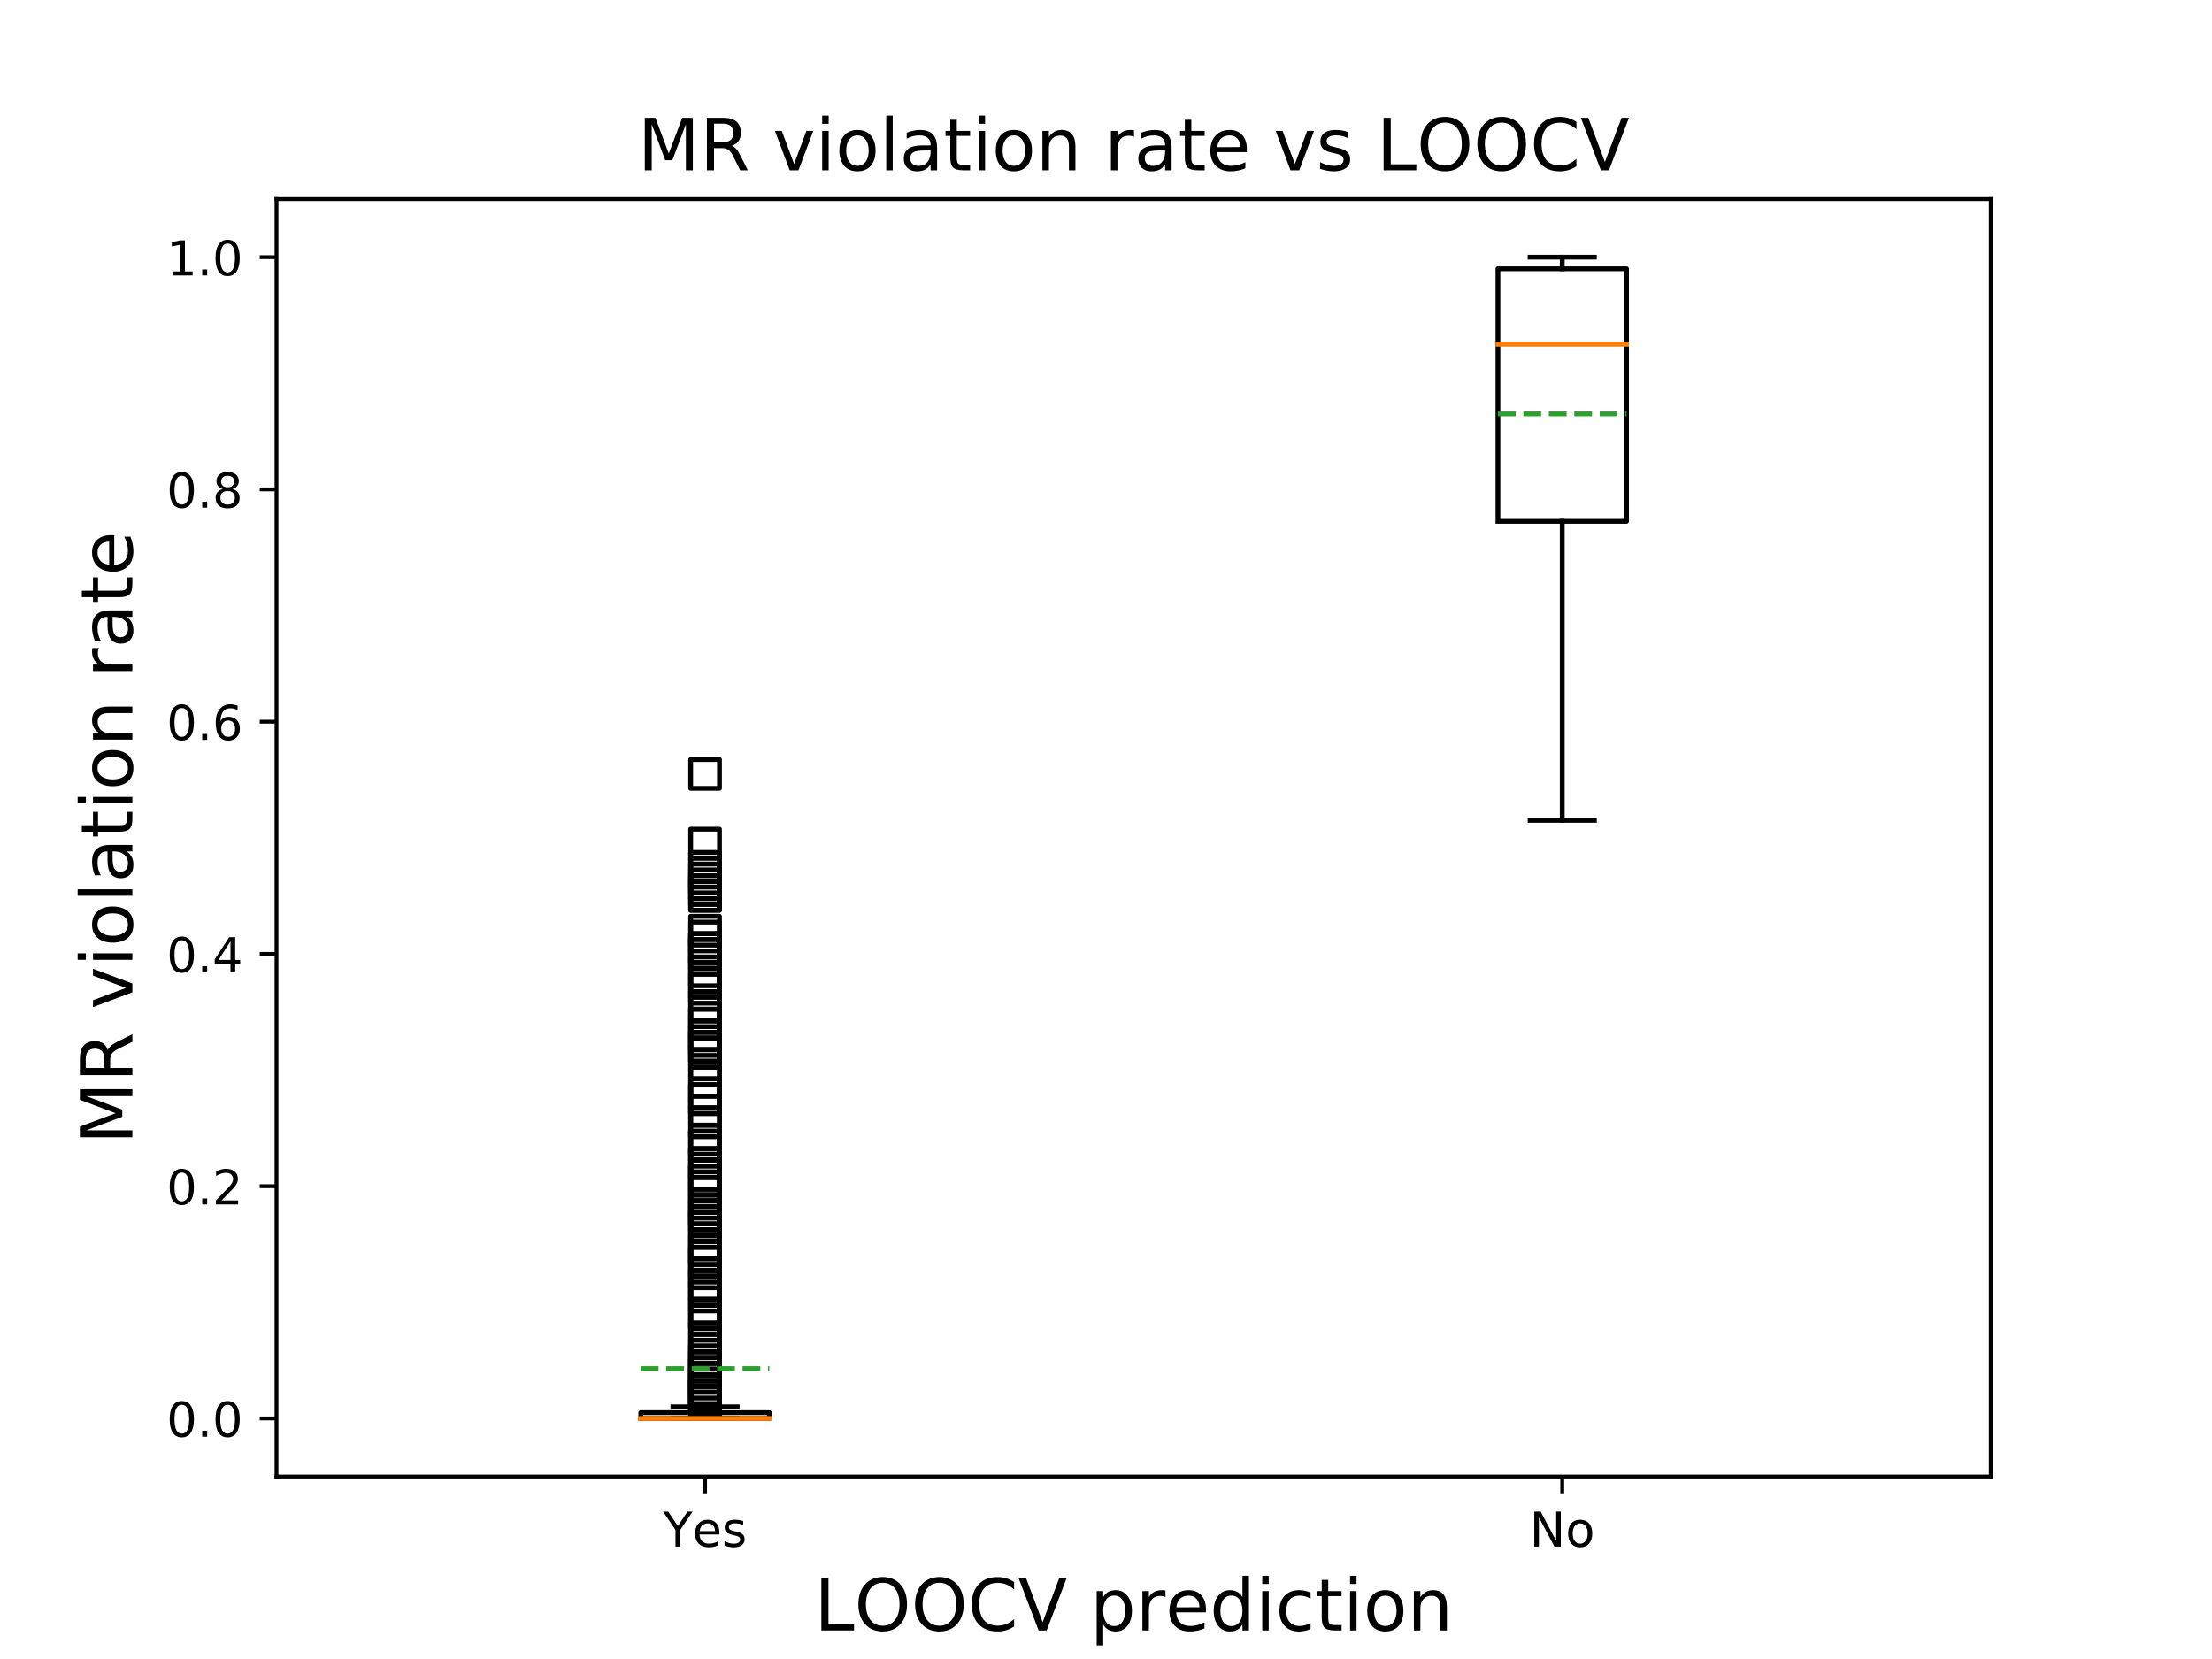 <?xml version="1.0" encoding="utf-8" standalone="no"?>
<!DOCTYPE svg PUBLIC "-//W3C//DTD SVG 1.1//EN"
  "http://www.w3.org/Graphics/SVG/1.1/DTD/svg11.dtd">
<!-- Created with matplotlib (https://matplotlib.org/) -->
<svg height="345.6pt" version="1.1" viewBox="0 0 460.8 345.6" width="460.8pt" xmlns="http://www.w3.org/2000/svg" xmlns:xlink="http://www.w3.org/1999/xlink">
 <defs>
  <style type="text/css">
*{stroke-linecap:butt;stroke-linejoin:round;}
  </style>
 </defs>
 <g id="figure_1">
  <g id="patch_1">
   <path d="M 0 345.6 
L 460.8 345.6 
L 460.8 0 
L 0 0 
z
" style="fill:#ffffff;"/>
  </g>
  <g id="axes_1">
   <g id="patch_2">
    <path d="M 57.6 307.584 
L 414.72 307.584 
L 414.72 41.472 
L 57.6 41.472 
z
" style="fill:#ffffff;"/>
   </g>
   <g id="matplotlib.axis_1">
    <g id="xtick_1">
     <g id="line2d_1">
      <defs>
       <path d="M 0 0 
L 0 3.5 
" id="mdc2a48da64" style="stroke:#000000;stroke-width:0.8;"/>
      </defs>
      <g>
       <use style="stroke:#000000;stroke-width:0.8;" x="146.88" xlink:href="#mdc2a48da64" y="307.584"/>
      </g>
     </g>
     <g id="text_1">
      <!-- Yes -->
      <defs>
       <path d="M -0.203 72.906 
L 10.406 72.906 
L 30.609 42.922 
L 50.688 72.906 
L 61.281 72.906 
L 35.5 34.719 
L 35.5 0 
L 25.594 0 
L 25.594 34.719 
z
" id="DejaVuSans-89"/>
       <path d="M 56.203 29.594 
L 56.203 25.203 
L 14.891 25.203 
Q 15.484 15.922 20.484 11.062 
Q 25.484 6.203 34.422 6.203 
Q 39.594 6.203 44.453 7.469 
Q 49.312 8.734 54.109 11.281 
L 54.109 2.781 
Q 49.266 0.734 44.188 -0.344 
Q 39.109 -1.422 33.891 -1.422 
Q 20.797 -1.422 13.156 6.188 
Q 5.516 13.812 5.516 26.812 
Q 5.516 40.234 12.766 48.109 
Q 20.016 56 32.328 56 
Q 43.359 56 49.781 48.891 
Q 56.203 41.797 56.203 29.594 
z
M 47.219 32.234 
Q 47.125 39.594 43.094 43.984 
Q 39.062 48.391 32.422 48.391 
Q 24.906 48.391 20.391 44.141 
Q 15.875 39.891 15.188 32.172 
z
" id="DejaVuSans-101"/>
       <path d="M 44.281 53.078 
L 44.281 44.578 
Q 40.484 46.531 36.375 47.5 
Q 32.281 48.484 27.875 48.484 
Q 21.188 48.484 17.844 46.438 
Q 14.5 44.391 14.5 40.281 
Q 14.5 37.156 16.891 35.375 
Q 19.281 33.594 26.516 31.984 
L 29.594 31.297 
Q 39.156 29.25 43.188 25.516 
Q 47.219 21.781 47.219 15.094 
Q 47.219 7.469 41.188 3.016 
Q 35.156 -1.422 24.609 -1.422 
Q 20.219 -1.422 15.453 -0.562 
Q 10.688 0.297 5.422 2 
L 5.422 11.281 
Q 10.406 8.688 15.234 7.391 
Q 20.062 6.109 24.812 6.109 
Q 31.156 6.109 34.562 8.281 
Q 37.984 10.453 37.984 14.406 
Q 37.984 18.062 35.516 20.016 
Q 33.062 21.969 24.703 23.781 
L 21.578 24.516 
Q 13.234 26.266 9.516 29.906 
Q 5.812 33.547 5.812 39.891 
Q 5.812 47.609 11.281 51.797 
Q 16.75 56 26.812 56 
Q 31.781 56 36.172 55.266 
Q 40.578 54.547 44.281 53.078 
z
" id="DejaVuSans-115"/>
      </defs>
      <g transform="translate(138.155 322.182)scale(0.1 -0.1)">
       <use xlink:href="#DejaVuSans-89"/>
       <use x="60.881" xlink:href="#DejaVuSans-101"/>
       <use x="122.404" xlink:href="#DejaVuSans-115"/>
      </g>
     </g>
    </g>
    <g id="xtick_2">
     <g id="line2d_2">
      <g>
       <use style="stroke:#000000;stroke-width:0.8;" x="325.44" xlink:href="#mdc2a48da64" y="307.584"/>
      </g>
     </g>
     <g id="text_2">
      <!-- No -->
      <defs>
       <path d="M 9.812 72.906 
L 23.094 72.906 
L 55.422 11.922 
L 55.422 72.906 
L 64.984 72.906 
L 64.984 0 
L 51.703 0 
L 19.391 60.984 
L 19.391 0 
L 9.812 0 
z
" id="DejaVuSans-78"/>
       <path d="M 30.609 48.391 
Q 23.391 48.391 19.188 42.75 
Q 14.984 37.109 14.984 27.297 
Q 14.984 17.484 19.156 11.844 
Q 23.344 6.203 30.609 6.203 
Q 37.797 6.203 41.984 11.859 
Q 46.188 17.531 46.188 27.297 
Q 46.188 37.016 41.984 42.703 
Q 37.797 48.391 30.609 48.391 
z
M 30.609 56 
Q 42.328 56 49.016 48.375 
Q 55.719 40.766 55.719 27.297 
Q 55.719 13.875 49.016 6.219 
Q 42.328 -1.422 30.609 -1.422 
Q 18.844 -1.422 12.172 6.219 
Q 5.516 13.875 5.516 27.297 
Q 5.516 40.766 12.172 48.375 
Q 18.844 56 30.609 56 
z
" id="DejaVuSans-111"/>
      </defs>
      <g transform="translate(318.64 322.182)scale(0.1 -0.1)">
       <use xlink:href="#DejaVuSans-78"/>
       <use x="74.805" xlink:href="#DejaVuSans-111"/>
      </g>
     </g>
    </g>
    <g id="text_3">
     <!-- LOOCV prediction -->
     <defs>
      <path d="M 9.812 72.906 
L 19.672 72.906 
L 19.672 8.297 
L 55.172 8.297 
L 55.172 0 
L 9.812 0 
z
" id="DejaVuSans-76"/>
      <path d="M 39.406 66.219 
Q 28.656 66.219 22.328 58.203 
Q 16.016 50.203 16.016 36.375 
Q 16.016 22.609 22.328 14.594 
Q 28.656 6.594 39.406 6.594 
Q 50.141 6.594 56.422 14.594 
Q 62.703 22.609 62.703 36.375 
Q 62.703 50.203 56.422 58.203 
Q 50.141 66.219 39.406 66.219 
z
M 39.406 74.219 
Q 54.734 74.219 63.906 63.938 
Q 73.094 53.656 73.094 36.375 
Q 73.094 19.141 63.906 8.859 
Q 54.734 -1.422 39.406 -1.422 
Q 24.031 -1.422 14.812 8.828 
Q 5.609 19.094 5.609 36.375 
Q 5.609 53.656 14.812 63.938 
Q 24.031 74.219 39.406 74.219 
z
" id="DejaVuSans-79"/>
      <path d="M 64.406 67.281 
L 64.406 56.891 
Q 59.422 61.531 53.781 63.812 
Q 48.141 66.109 41.797 66.109 
Q 29.297 66.109 22.656 58.469 
Q 16.016 50.828 16.016 36.375 
Q 16.016 21.969 22.656 14.328 
Q 29.297 6.688 41.797 6.688 
Q 48.141 6.688 53.781 8.984 
Q 59.422 11.281 64.406 15.922 
L 64.406 5.609 
Q 59.234 2.094 53.438 0.328 
Q 47.656 -1.422 41.219 -1.422 
Q 24.656 -1.422 15.125 8.703 
Q 5.609 18.844 5.609 36.375 
Q 5.609 53.953 15.125 64.078 
Q 24.656 74.219 41.219 74.219 
Q 47.75 74.219 53.531 72.484 
Q 59.328 70.75 64.406 67.281 
z
" id="DejaVuSans-67"/>
      <path d="M 28.609 0 
L 0.781 72.906 
L 11.078 72.906 
L 34.188 11.531 
L 57.328 72.906 
L 67.578 72.906 
L 39.797 0 
z
" id="DejaVuSans-86"/>
      <path id="DejaVuSans-32"/>
      <path d="M 18.109 8.203 
L 18.109 -20.797 
L 9.078 -20.797 
L 9.078 54.688 
L 18.109 54.688 
L 18.109 46.391 
Q 20.953 51.266 25.266 53.625 
Q 29.594 56 35.594 56 
Q 45.562 56 51.781 48.094 
Q 58.016 40.188 58.016 27.297 
Q 58.016 14.406 51.781 6.484 
Q 45.562 -1.422 35.594 -1.422 
Q 29.594 -1.422 25.266 0.953 
Q 20.953 3.328 18.109 8.203 
z
M 48.688 27.297 
Q 48.688 37.203 44.609 42.844 
Q 40.531 48.484 33.406 48.484 
Q 26.266 48.484 22.188 42.844 
Q 18.109 37.203 18.109 27.297 
Q 18.109 17.391 22.188 11.75 
Q 26.266 6.109 33.406 6.109 
Q 40.531 6.109 44.609 11.75 
Q 48.688 17.391 48.688 27.297 
z
" id="DejaVuSans-112"/>
      <path d="M 41.109 46.297 
Q 39.594 47.172 37.812 47.578 
Q 36.031 48 33.891 48 
Q 26.266 48 22.188 43.047 
Q 18.109 38.094 18.109 28.812 
L 18.109 0 
L 9.078 0 
L 9.078 54.688 
L 18.109 54.688 
L 18.109 46.188 
Q 20.953 51.172 25.484 53.578 
Q 30.031 56 36.531 56 
Q 37.453 56 38.578 55.875 
Q 39.703 55.766 41.062 55.516 
z
" id="DejaVuSans-114"/>
      <path d="M 45.406 46.391 
L 45.406 75.984 
L 54.391 75.984 
L 54.391 0 
L 45.406 0 
L 45.406 8.203 
Q 42.578 3.328 38.25 0.953 
Q 33.938 -1.422 27.875 -1.422 
Q 17.969 -1.422 11.734 6.484 
Q 5.516 14.406 5.516 27.297 
Q 5.516 40.188 11.734 48.094 
Q 17.969 56 27.875 56 
Q 33.938 56 38.25 53.625 
Q 42.578 51.266 45.406 46.391 
z
M 14.797 27.297 
Q 14.797 17.391 18.875 11.75 
Q 22.953 6.109 30.078 6.109 
Q 37.203 6.109 41.297 11.75 
Q 45.406 17.391 45.406 27.297 
Q 45.406 37.203 41.297 42.844 
Q 37.203 48.484 30.078 48.484 
Q 22.953 48.484 18.875 42.844 
Q 14.797 37.203 14.797 27.297 
z
" id="DejaVuSans-100"/>
      <path d="M 9.422 54.688 
L 18.406 54.688 
L 18.406 0 
L 9.422 0 
z
M 9.422 75.984 
L 18.406 75.984 
L 18.406 64.594 
L 9.422 64.594 
z
" id="DejaVuSans-105"/>
      <path d="M 48.781 52.594 
L 48.781 44.188 
Q 44.969 46.297 41.141 47.344 
Q 37.312 48.391 33.406 48.391 
Q 24.656 48.391 19.812 42.844 
Q 14.984 37.312 14.984 27.297 
Q 14.984 17.281 19.812 11.734 
Q 24.656 6.203 33.406 6.203 
Q 37.312 6.203 41.141 7.25 
Q 44.969 8.297 48.781 10.406 
L 48.781 2.094 
Q 45.016 0.344 40.984 -0.531 
Q 36.969 -1.422 32.422 -1.422 
Q 20.062 -1.422 12.781 6.344 
Q 5.516 14.109 5.516 27.297 
Q 5.516 40.672 12.859 48.328 
Q 20.219 56 33.016 56 
Q 37.156 56 41.109 55.141 
Q 45.062 54.297 48.781 52.594 
z
" id="DejaVuSans-99"/>
      <path d="M 18.312 70.219 
L 18.312 54.688 
L 36.812 54.688 
L 36.812 47.703 
L 18.312 47.703 
L 18.312 18.016 
Q 18.312 11.328 20.141 9.422 
Q 21.969 7.516 27.594 7.516 
L 36.812 7.516 
L 36.812 0 
L 27.594 0 
Q 17.188 0 13.234 3.875 
Q 9.281 7.766 9.281 18.016 
L 9.281 47.703 
L 2.688 47.703 
L 2.688 54.688 
L 9.281 54.688 
L 9.281 70.219 
z
" id="DejaVuSans-116"/>
      <path d="M 54.891 33.016 
L 54.891 0 
L 45.906 0 
L 45.906 32.719 
Q 45.906 40.484 42.875 44.328 
Q 39.844 48.188 33.797 48.188 
Q 26.516 48.188 22.312 43.547 
Q 18.109 38.922 18.109 30.906 
L 18.109 0 
L 9.078 0 
L 9.078 54.688 
L 18.109 54.688 
L 18.109 46.188 
Q 21.344 51.125 25.703 53.562 
Q 30.078 56 35.797 56 
Q 45.219 56 50.047 50.172 
Q 54.891 44.344 54.891 33.016 
z
" id="DejaVuSans-110"/>
     </defs>
     <g transform="translate(169.634 339.66)scale(0.15 -0.15)">
      <use xlink:href="#DejaVuSans-76"/>
      <use x="55.666" xlink:href="#DejaVuSans-79"/>
      <use x="134.377" xlink:href="#DejaVuSans-79"/>
      <use x="213.088" xlink:href="#DejaVuSans-67"/>
      <use x="282.912" xlink:href="#DejaVuSans-86"/>
      <use x="351.32" xlink:href="#DejaVuSans-32"/>
      <use x="383.107" xlink:href="#DejaVuSans-112"/>
      <use x="446.584" xlink:href="#DejaVuSans-114"/>
      <use x="487.666" xlink:href="#DejaVuSans-101"/>
      <use x="549.189" xlink:href="#DejaVuSans-100"/>
      <use x="612.666" xlink:href="#DejaVuSans-105"/>
      <use x="640.449" xlink:href="#DejaVuSans-99"/>
      <use x="695.43" xlink:href="#DejaVuSans-116"/>
      <use x="734.639" xlink:href="#DejaVuSans-105"/>
      <use x="762.422" xlink:href="#DejaVuSans-111"/>
      <use x="823.604" xlink:href="#DejaVuSans-110"/>
     </g>
    </g>
   </g>
   <g id="matplotlib.axis_2">
    <g id="ytick_1">
     <g id="line2d_3">
      <defs>
       <path d="M 0 0 
L -3.5 0 
" id="mbbabf36a99" style="stroke:#000000;stroke-width:0.8;"/>
      </defs>
      <g>
       <use style="stroke:#000000;stroke-width:0.8;" x="57.6" xlink:href="#mbbabf36a99" y="295.488"/>
      </g>
     </g>
     <g id="text_4">
      <!-- 0.0 -->
      <defs>
       <path d="M 31.781 66.406 
Q 24.172 66.406 20.328 58.906 
Q 16.5 51.422 16.5 36.375 
Q 16.5 21.391 20.328 13.891 
Q 24.172 6.391 31.781 6.391 
Q 39.453 6.391 43.281 13.891 
Q 47.125 21.391 47.125 36.375 
Q 47.125 51.422 43.281 58.906 
Q 39.453 66.406 31.781 66.406 
z
M 31.781 74.219 
Q 44.047 74.219 50.516 64.516 
Q 56.984 54.828 56.984 36.375 
Q 56.984 17.969 50.516 8.266 
Q 44.047 -1.422 31.781 -1.422 
Q 19.531 -1.422 13.062 8.266 
Q 6.594 17.969 6.594 36.375 
Q 6.594 54.828 13.062 64.516 
Q 19.531 74.219 31.781 74.219 
z
" id="DejaVuSans-48"/>
       <path d="M 10.688 12.406 
L 21 12.406 
L 21 0 
L 10.688 0 
z
" id="DejaVuSans-46"/>
      </defs>
      <g transform="translate(34.697 299.287)scale(0.1 -0.1)">
       <use xlink:href="#DejaVuSans-48"/>
       <use x="63.623" xlink:href="#DejaVuSans-46"/>
       <use x="95.41" xlink:href="#DejaVuSans-48"/>
      </g>
     </g>
    </g>
    <g id="ytick_2">
     <g id="line2d_4">
      <g>
       <use style="stroke:#000000;stroke-width:0.8;" x="57.6" xlink:href="#mbbabf36a99" y="247.104"/>
      </g>
     </g>
     <g id="text_5">
      <!-- 0.2 -->
      <defs>
       <path d="M 19.188 8.297 
L 53.609 8.297 
L 53.609 0 
L 7.328 0 
L 7.328 8.297 
Q 12.938 14.109 22.625 23.891 
Q 32.328 33.688 34.812 36.531 
Q 39.547 41.844 41.422 45.531 
Q 43.312 49.219 43.312 52.781 
Q 43.312 58.594 39.234 62.25 
Q 35.156 65.922 28.609 65.922 
Q 23.969 65.922 18.812 64.312 
Q 13.672 62.703 7.812 59.422 
L 7.812 69.391 
Q 13.766 71.781 18.938 73 
Q 24.125 74.219 28.422 74.219 
Q 39.75 74.219 46.484 68.547 
Q 53.219 62.891 53.219 53.422 
Q 53.219 48.922 51.531 44.891 
Q 49.859 40.875 45.406 35.406 
Q 44.188 33.984 37.641 27.219 
Q 31.109 20.453 19.188 8.297 
z
" id="DejaVuSans-50"/>
      </defs>
      <g transform="translate(34.697 250.903)scale(0.1 -0.1)">
       <use xlink:href="#DejaVuSans-48"/>
       <use x="63.623" xlink:href="#DejaVuSans-46"/>
       <use x="95.41" xlink:href="#DejaVuSans-50"/>
      </g>
     </g>
    </g>
    <g id="ytick_3">
     <g id="line2d_5">
      <g>
       <use style="stroke:#000000;stroke-width:0.8;" x="57.6" xlink:href="#mbbabf36a99" y="198.72"/>
      </g>
     </g>
     <g id="text_6">
      <!-- 0.4 -->
      <defs>
       <path d="M 37.797 64.312 
L 12.891 25.391 
L 37.797 25.391 
z
M 35.203 72.906 
L 47.609 72.906 
L 47.609 25.391 
L 58.016 25.391 
L 58.016 17.188 
L 47.609 17.188 
L 47.609 0 
L 37.797 0 
L 37.797 17.188 
L 4.891 17.188 
L 4.891 26.703 
z
" id="DejaVuSans-52"/>
      </defs>
      <g transform="translate(34.697 202.519)scale(0.1 -0.1)">
       <use xlink:href="#DejaVuSans-48"/>
       <use x="63.623" xlink:href="#DejaVuSans-46"/>
       <use x="95.41" xlink:href="#DejaVuSans-52"/>
      </g>
     </g>
    </g>
    <g id="ytick_4">
     <g id="line2d_6">
      <g>
       <use style="stroke:#000000;stroke-width:0.8;" x="57.6" xlink:href="#mbbabf36a99" y="150.336"/>
      </g>
     </g>
     <g id="text_7">
      <!-- 0.6 -->
      <defs>
       <path d="M 33.016 40.375 
Q 26.375 40.375 22.484 35.828 
Q 18.609 31.297 18.609 23.391 
Q 18.609 15.531 22.484 10.953 
Q 26.375 6.391 33.016 6.391 
Q 39.656 6.391 43.531 10.953 
Q 47.406 15.531 47.406 23.391 
Q 47.406 31.297 43.531 35.828 
Q 39.656 40.375 33.016 40.375 
z
M 52.594 71.297 
L 52.594 62.312 
Q 48.875 64.062 45.094 64.984 
Q 41.312 65.922 37.594 65.922 
Q 27.828 65.922 22.672 59.328 
Q 17.531 52.734 16.797 39.406 
Q 19.672 43.656 24.016 45.922 
Q 28.375 48.188 33.594 48.188 
Q 44.578 48.188 50.953 41.516 
Q 57.328 34.859 57.328 23.391 
Q 57.328 12.156 50.688 5.359 
Q 44.047 -1.422 33.016 -1.422 
Q 20.359 -1.422 13.672 8.266 
Q 6.984 17.969 6.984 36.375 
Q 6.984 53.656 15.188 63.938 
Q 23.391 74.219 37.203 74.219 
Q 40.922 74.219 44.703 73.484 
Q 48.484 72.75 52.594 71.297 
z
" id="DejaVuSans-54"/>
      </defs>
      <g transform="translate(34.697 154.135)scale(0.1 -0.1)">
       <use xlink:href="#DejaVuSans-48"/>
       <use x="63.623" xlink:href="#DejaVuSans-46"/>
       <use x="95.41" xlink:href="#DejaVuSans-54"/>
      </g>
     </g>
    </g>
    <g id="ytick_5">
     <g id="line2d_7">
      <g>
       <use style="stroke:#000000;stroke-width:0.8;" x="57.6" xlink:href="#mbbabf36a99" y="101.952"/>
      </g>
     </g>
     <g id="text_8">
      <!-- 0.8 -->
      <defs>
       <path d="M 31.781 34.625 
Q 24.75 34.625 20.719 30.859 
Q 16.703 27.094 16.703 20.516 
Q 16.703 13.922 20.719 10.156 
Q 24.75 6.391 31.781 6.391 
Q 38.812 6.391 42.859 10.172 
Q 46.922 13.969 46.922 20.516 
Q 46.922 27.094 42.891 30.859 
Q 38.875 34.625 31.781 34.625 
z
M 21.922 38.812 
Q 15.578 40.375 12.031 44.719 
Q 8.5 49.078 8.5 55.328 
Q 8.5 64.062 14.719 69.141 
Q 20.953 74.219 31.781 74.219 
Q 42.672 74.219 48.875 69.141 
Q 55.078 64.062 55.078 55.328 
Q 55.078 49.078 51.531 44.719 
Q 48 40.375 41.703 38.812 
Q 48.828 37.156 52.797 32.312 
Q 56.781 27.484 56.781 20.516 
Q 56.781 9.906 50.312 4.234 
Q 43.844 -1.422 31.781 -1.422 
Q 19.734 -1.422 13.25 4.234 
Q 6.781 9.906 6.781 20.516 
Q 6.781 27.484 10.781 32.312 
Q 14.797 37.156 21.922 38.812 
z
M 18.312 54.391 
Q 18.312 48.734 21.844 45.562 
Q 25.391 42.391 31.781 42.391 
Q 38.141 42.391 41.719 45.562 
Q 45.312 48.734 45.312 54.391 
Q 45.312 60.062 41.719 63.234 
Q 38.141 66.406 31.781 66.406 
Q 25.391 66.406 21.844 63.234 
Q 18.312 60.062 18.312 54.391 
z
" id="DejaVuSans-56"/>
      </defs>
      <g transform="translate(34.697 105.751)scale(0.1 -0.1)">
       <use xlink:href="#DejaVuSans-48"/>
       <use x="63.623" xlink:href="#DejaVuSans-46"/>
       <use x="95.41" xlink:href="#DejaVuSans-56"/>
      </g>
     </g>
    </g>
    <g id="ytick_6">
     <g id="line2d_8">
      <g>
       <use style="stroke:#000000;stroke-width:0.8;" x="57.6" xlink:href="#mbbabf36a99" y="53.568"/>
      </g>
     </g>
     <g id="text_9">
      <!-- 1.0 -->
      <defs>
       <path d="M 12.406 8.297 
L 28.516 8.297 
L 28.516 63.922 
L 10.984 60.406 
L 10.984 69.391 
L 28.422 72.906 
L 38.281 72.906 
L 38.281 8.297 
L 54.391 8.297 
L 54.391 0 
L 12.406 0 
z
" id="DejaVuSans-49"/>
      </defs>
      <g transform="translate(34.697 57.367)scale(0.1 -0.1)">
       <use xlink:href="#DejaVuSans-49"/>
       <use x="63.623" xlink:href="#DejaVuSans-46"/>
       <use x="95.41" xlink:href="#DejaVuSans-48"/>
      </g>
     </g>
    </g>
    <g id="text_10">
     <!-- MR violation rate -->
     <defs>
      <path d="M 9.812 72.906 
L 24.516 72.906 
L 43.109 23.297 
L 61.812 72.906 
L 76.516 72.906 
L 76.516 0 
L 66.891 0 
L 66.891 64.016 
L 48.094 14.016 
L 38.188 14.016 
L 19.391 64.016 
L 19.391 0 
L 9.812 0 
z
" id="DejaVuSans-77"/>
      <path d="M 44.391 34.188 
Q 47.562 33.109 50.562 29.594 
Q 53.562 26.078 56.594 19.922 
L 66.609 0 
L 56 0 
L 46.688 18.703 
Q 43.062 26.031 39.672 28.422 
Q 36.281 30.812 30.422 30.812 
L 19.672 30.812 
L 19.672 0 
L 9.812 0 
L 9.812 72.906 
L 32.078 72.906 
Q 44.578 72.906 50.734 67.672 
Q 56.891 62.453 56.891 51.906 
Q 56.891 45.016 53.688 40.469 
Q 50.484 35.938 44.391 34.188 
z
M 19.672 64.797 
L 19.672 38.922 
L 32.078 38.922 
Q 39.203 38.922 42.844 42.219 
Q 46.484 45.516 46.484 51.906 
Q 46.484 58.297 42.844 61.547 
Q 39.203 64.797 32.078 64.797 
z
" id="DejaVuSans-82"/>
      <path d="M 2.984 54.688 
L 12.5 54.688 
L 29.594 8.797 
L 46.688 54.688 
L 56.203 54.688 
L 35.688 0 
L 23.484 0 
z
" id="DejaVuSans-118"/>
      <path d="M 9.422 75.984 
L 18.406 75.984 
L 18.406 0 
L 9.422 0 
z
" id="DejaVuSans-108"/>
      <path d="M 34.281 27.484 
Q 23.391 27.484 19.188 25 
Q 14.984 22.516 14.984 16.5 
Q 14.984 11.719 18.141 8.906 
Q 21.297 6.109 26.703 6.109 
Q 34.188 6.109 38.703 11.406 
Q 43.219 16.703 43.219 25.484 
L 43.219 27.484 
z
M 52.203 31.203 
L 52.203 0 
L 43.219 0 
L 43.219 8.297 
Q 40.141 3.328 35.547 0.953 
Q 30.953 -1.422 24.312 -1.422 
Q 15.922 -1.422 10.953 3.297 
Q 6 8.016 6 15.922 
Q 6 25.141 12.172 29.828 
Q 18.359 34.516 30.609 34.516 
L 43.219 34.516 
L 43.219 35.406 
Q 43.219 41.609 39.141 45 
Q 35.062 48.391 27.688 48.391 
Q 23 48.391 18.547 47.266 
Q 14.109 46.141 10.016 43.891 
L 10.016 52.203 
Q 14.938 54.109 19.578 55.047 
Q 24.219 56 28.609 56 
Q 40.484 56 46.344 49.844 
Q 52.203 43.703 52.203 31.203 
z
" id="DejaVuSans-97"/>
     </defs>
     <g transform="translate(27.577 238.369)rotate(-90)scale(0.15 -0.15)">
      <use xlink:href="#DejaVuSans-77"/>
      <use x="86.279" xlink:href="#DejaVuSans-82"/>
      <use x="155.762" xlink:href="#DejaVuSans-32"/>
      <use x="187.549" xlink:href="#DejaVuSans-118"/>
      <use x="246.729" xlink:href="#DejaVuSans-105"/>
      <use x="274.512" xlink:href="#DejaVuSans-111"/>
      <use x="335.693" xlink:href="#DejaVuSans-108"/>
      <use x="363.477" xlink:href="#DejaVuSans-97"/>
      <use x="424.756" xlink:href="#DejaVuSans-116"/>
      <use x="463.965" xlink:href="#DejaVuSans-105"/>
      <use x="491.748" xlink:href="#DejaVuSans-111"/>
      <use x="552.93" xlink:href="#DejaVuSans-110"/>
      <use x="616.309" xlink:href="#DejaVuSans-32"/>
      <use x="648.096" xlink:href="#DejaVuSans-114"/>
      <use x="689.209" xlink:href="#DejaVuSans-97"/>
      <use x="750.488" xlink:href="#DejaVuSans-116"/>
      <use x="789.697" xlink:href="#DejaVuSans-101"/>
     </g>
    </g>
   </g>
   <g id="line2d_9">
    <path clip-path="url(#p0fbebcf354)" d="M 133.488 295.488 
L 160.272 295.488 
L 160.272 294.278 
L 133.488 294.278 
L 133.488 295.488 
" style="fill:none;stroke:#000000;stroke-linecap:square;"/>
   </g>
   <g id="line2d_10">
    <path clip-path="url(#p0fbebcf354)" d="M 146.88 295.488 
L 146.88 295.488 
" style="fill:none;stroke:#000000;stroke-linecap:square;"/>
   </g>
   <g id="line2d_11">
    <path clip-path="url(#p0fbebcf354)" d="M 146.88 294.278 
L 146.88 293.069 
" style="fill:none;stroke:#000000;stroke-linecap:square;"/>
   </g>
   <g id="line2d_12">
    <path clip-path="url(#p0fbebcf354)" d="M 140.184 295.488 
L 153.576 295.488 
" style="fill:none;stroke:#000000;stroke-linecap:square;"/>
   </g>
   <g id="line2d_13">
    <path clip-path="url(#p0fbebcf354)" d="M 140.184 293.069 
L 153.576 293.069 
" style="fill:none;stroke:#000000;stroke-linecap:square;"/>
   </g>
   <g id="line2d_14">
    <defs>
     <path d="M -3 3 
L 3 3 
L 3 -3 
L -3 -3 
z
" id="m0bc0eebce2" style="stroke:#000000;stroke-linejoin:miter;"/>
    </defs>
    <g clip-path="url(#p0fbebcf354)">
     <use style="fill-opacity:0;stroke:#000000;stroke-linejoin:miter;" x="146.88" xlink:href="#m0bc0eebce2" y="268.877"/>
     <use style="fill-opacity:0;stroke:#000000;stroke-linejoin:miter;" x="146.88" xlink:href="#m0bc0eebce2" y="213.235"/>
     <use style="fill-opacity:0;stroke:#000000;stroke-linejoin:miter;" x="146.88" xlink:href="#m0bc0eebce2" y="228.96"/>
     <use style="fill-opacity:0;stroke:#000000;stroke-linejoin:miter;" x="146.88" xlink:href="#m0bc0eebce2" y="161.222"/>
     <use style="fill-opacity:0;stroke:#000000;stroke-linejoin:miter;" x="146.88" xlink:href="#m0bc0eebce2" y="289.44"/>
     <use style="fill-opacity:0;stroke:#000000;stroke-linejoin:miter;" x="146.88" xlink:href="#m0bc0eebce2" y="195.091"/>
     <use style="fill-opacity:0;stroke:#000000;stroke-linejoin:miter;" x="146.88" xlink:href="#m0bc0eebce2" y="289.44"/>
     <use style="fill-opacity:0;stroke:#000000;stroke-linejoin:miter;" x="146.88" xlink:href="#m0bc0eebce2" y="284.602"/>
     <use style="fill-opacity:0;stroke:#000000;stroke-linejoin:miter;" x="146.88" xlink:href="#m0bc0eebce2" y="202.349"/>
     <use style="fill-opacity:0;stroke:#000000;stroke-linejoin:miter;" x="146.88" xlink:href="#m0bc0eebce2" y="242.266"/>
     <use style="fill-opacity:0;stroke:#000000;stroke-linejoin:miter;" x="146.88" xlink:href="#m0bc0eebce2" y="197.51"/>
     <use style="fill-opacity:0;stroke:#000000;stroke-linejoin:miter;" x="146.88" xlink:href="#m0bc0eebce2" y="280.973"/>
     <use style="fill-opacity:0;stroke:#000000;stroke-linejoin:miter;" x="146.88" xlink:href="#m0bc0eebce2" y="198.72"/>
     <use style="fill-opacity:0;stroke:#000000;stroke-linejoin:miter;" x="146.88" xlink:href="#m0bc0eebce2" y="260.41"/>
     <use style="fill-opacity:0;stroke:#000000;stroke-linejoin:miter;" x="146.88" xlink:href="#m0bc0eebce2" y="253.152"/>
     <use style="fill-opacity:0;stroke:#000000;stroke-linejoin:miter;" x="146.88" xlink:href="#m0bc0eebce2" y="205.978"/>
     <use style="fill-opacity:0;stroke:#000000;stroke-linejoin:miter;" x="146.88" xlink:href="#m0bc0eebce2" y="290.65"/>
     <use style="fill-opacity:0;stroke:#000000;stroke-linejoin:miter;" x="146.88" xlink:href="#m0bc0eebce2" y="225.331"/>
     <use style="fill-opacity:0;stroke:#000000;stroke-linejoin:miter;" x="146.88" xlink:href="#m0bc0eebce2" y="231.379"/>
     <use style="fill-opacity:0;stroke:#000000;stroke-linejoin:miter;" x="146.88" xlink:href="#m0bc0eebce2" y="245.894"/>
     <use style="fill-opacity:0;stroke:#000000;stroke-linejoin:miter;" x="146.88" xlink:href="#m0bc0eebce2" y="204.768"/>
     <use style="fill-opacity:0;stroke:#000000;stroke-linejoin:miter;" x="146.88" xlink:href="#m0bc0eebce2" y="242.266"/>
     <use style="fill-opacity:0;stroke:#000000;stroke-linejoin:miter;" x="146.88" xlink:href="#m0bc0eebce2" y="283.392"/>
     <use style="fill-opacity:0;stroke:#000000;stroke-linejoin:miter;" x="146.88" xlink:href="#m0bc0eebce2" y="287.021"/>
     <use style="fill-opacity:0;stroke:#000000;stroke-linejoin:miter;" x="146.88" xlink:href="#m0bc0eebce2" y="267.667"/>
     <use style="fill-opacity:0;stroke:#000000;stroke-linejoin:miter;" x="146.88" xlink:href="#m0bc0eebce2" y="291.859"/>
     <use style="fill-opacity:0;stroke:#000000;stroke-linejoin:miter;" x="146.88" xlink:href="#m0bc0eebce2" y="198.72"/>
     <use style="fill-opacity:0;stroke:#000000;stroke-linejoin:miter;" x="146.88" xlink:href="#m0bc0eebce2" y="290.65"/>
     <use style="fill-opacity:0;stroke:#000000;stroke-linejoin:miter;" x="146.88" xlink:href="#m0bc0eebce2" y="288.23"/>
     <use style="fill-opacity:0;stroke:#000000;stroke-linejoin:miter;" x="146.88" xlink:href="#m0bc0eebce2" y="290.65"/>
     <use style="fill-opacity:0;stroke:#000000;stroke-linejoin:miter;" x="146.88" xlink:href="#m0bc0eebce2" y="289.44"/>
     <use style="fill-opacity:0;stroke:#000000;stroke-linejoin:miter;" x="146.88" xlink:href="#m0bc0eebce2" y="261.619"/>
     <use style="fill-opacity:0;stroke:#000000;stroke-linejoin:miter;" x="146.88" xlink:href="#m0bc0eebce2" y="215.654"/>
     <use style="fill-opacity:0;stroke:#000000;stroke-linejoin:miter;" x="146.88" xlink:href="#m0bc0eebce2" y="291.859"/>
     <use style="fill-opacity:0;stroke:#000000;stroke-linejoin:miter;" x="146.88" xlink:href="#m0bc0eebce2" y="181.786"/>
     <use style="fill-opacity:0;stroke:#000000;stroke-linejoin:miter;" x="146.88" xlink:href="#m0bc0eebce2" y="254.362"/>
     <use style="fill-opacity:0;stroke:#000000;stroke-linejoin:miter;" x="146.88" xlink:href="#m0bc0eebce2" y="279.763"/>
     <use style="fill-opacity:0;stroke:#000000;stroke-linejoin:miter;" x="146.88" xlink:href="#m0bc0eebce2" y="186.624"/>
     <use style="fill-opacity:0;stroke:#000000;stroke-linejoin:miter;" x="146.88" xlink:href="#m0bc0eebce2" y="290.65"/>
     <use style="fill-opacity:0;stroke:#000000;stroke-linejoin:miter;" x="146.88" xlink:href="#m0bc0eebce2" y="185.414"/>
     <use style="fill-opacity:0;stroke:#000000;stroke-linejoin:miter;" x="146.88" xlink:href="#m0bc0eebce2" y="244.685"/>
     <use style="fill-opacity:0;stroke:#000000;stroke-linejoin:miter;" x="146.88" xlink:href="#m0bc0eebce2" y="221.702"/>
     <use style="fill-opacity:0;stroke:#000000;stroke-linejoin:miter;" x="146.88" xlink:href="#m0bc0eebce2" y="193.882"/>
     <use style="fill-opacity:0;stroke:#000000;stroke-linejoin:miter;" x="146.88" xlink:href="#m0bc0eebce2" y="186.624"/>
     <use style="fill-opacity:0;stroke:#000000;stroke-linejoin:miter;" x="146.88" xlink:href="#m0bc0eebce2" y="247.104"/>
     <use style="fill-opacity:0;stroke:#000000;stroke-linejoin:miter;" x="146.88" xlink:href="#m0bc0eebce2" y="273.715"/>
     <use style="fill-opacity:0;stroke:#000000;stroke-linejoin:miter;" x="146.88" xlink:href="#m0bc0eebce2" y="219.283"/>
     <use style="fill-opacity:0;stroke:#000000;stroke-linejoin:miter;" x="146.88" xlink:href="#m0bc0eebce2" y="216.864"/>
     <use style="fill-opacity:0;stroke:#000000;stroke-linejoin:miter;" x="146.88" xlink:href="#m0bc0eebce2" y="261.619"/>
     <use style="fill-opacity:0;stroke:#000000;stroke-linejoin:miter;" x="146.88" xlink:href="#m0bc0eebce2" y="218.074"/>
     <use style="fill-opacity:0;stroke:#000000;stroke-linejoin:miter;" x="146.88" xlink:href="#m0bc0eebce2" y="182.995"/>
     <use style="fill-opacity:0;stroke:#000000;stroke-linejoin:miter;" x="146.88" xlink:href="#m0bc0eebce2" y="284.602"/>
     <use style="fill-opacity:0;stroke:#000000;stroke-linejoin:miter;" x="146.88" xlink:href="#m0bc0eebce2" y="285.811"/>
     <use style="fill-opacity:0;stroke:#000000;stroke-linejoin:miter;" x="146.88" xlink:href="#m0bc0eebce2" y="273.715"/>
     <use style="fill-opacity:0;stroke:#000000;stroke-linejoin:miter;" x="146.88" xlink:href="#m0bc0eebce2" y="180.576"/>
     <use style="fill-opacity:0;stroke:#000000;stroke-linejoin:miter;" x="146.88" xlink:href="#m0bc0eebce2" y="273.715"/>
     <use style="fill-opacity:0;stroke:#000000;stroke-linejoin:miter;" x="146.88" xlink:href="#m0bc0eebce2" y="175.738"/>
     <use style="fill-opacity:0;stroke:#000000;stroke-linejoin:miter;" x="146.88" xlink:href="#m0bc0eebce2" y="285.811"/>
     <use style="fill-opacity:0;stroke:#000000;stroke-linejoin:miter;" x="146.88" xlink:href="#m0bc0eebce2" y="203.558"/>
     <use style="fill-opacity:0;stroke:#000000;stroke-linejoin:miter;" x="146.88" xlink:href="#m0bc0eebce2" y="290.65"/>
     <use style="fill-opacity:0;stroke:#000000;stroke-linejoin:miter;" x="146.88" xlink:href="#m0bc0eebce2" y="274.925"/>
     <use style="fill-opacity:0;stroke:#000000;stroke-linejoin:miter;" x="146.88" xlink:href="#m0bc0eebce2" y="197.51"/>
     <use style="fill-opacity:0;stroke:#000000;stroke-linejoin:miter;" x="146.88" xlink:href="#m0bc0eebce2" y="218.074"/>
     <use style="fill-opacity:0;stroke:#000000;stroke-linejoin:miter;" x="146.88" xlink:href="#m0bc0eebce2" y="209.606"/>
     <use style="fill-opacity:0;stroke:#000000;stroke-linejoin:miter;" x="146.88" xlink:href="#m0bc0eebce2" y="197.51"/>
     <use style="fill-opacity:0;stroke:#000000;stroke-linejoin:miter;" x="146.88" xlink:href="#m0bc0eebce2" y="282.182"/>
     <use style="fill-opacity:0;stroke:#000000;stroke-linejoin:miter;" x="146.88" xlink:href="#m0bc0eebce2" y="289.44"/>
     <use style="fill-opacity:0;stroke:#000000;stroke-linejoin:miter;" x="146.88" xlink:href="#m0bc0eebce2" y="184.205"/>
     <use style="fill-opacity:0;stroke:#000000;stroke-linejoin:miter;" x="146.88" xlink:href="#m0bc0eebce2" y="245.894"/>
     <use style="fill-opacity:0;stroke:#000000;stroke-linejoin:miter;" x="146.88" xlink:href="#m0bc0eebce2" y="227.75"/>
     <use style="fill-opacity:0;stroke:#000000;stroke-linejoin:miter;" x="146.88" xlink:href="#m0bc0eebce2" y="255.571"/>
     <use style="fill-opacity:0;stroke:#000000;stroke-linejoin:miter;" x="146.88" xlink:href="#m0bc0eebce2" y="250.733"/>
     <use style="fill-opacity:0;stroke:#000000;stroke-linejoin:miter;" x="146.88" xlink:href="#m0bc0eebce2" y="262.829"/>
     <use style="fill-opacity:0;stroke:#000000;stroke-linejoin:miter;" x="146.88" xlink:href="#m0bc0eebce2" y="228.96"/>
     <use style="fill-opacity:0;stroke:#000000;stroke-linejoin:miter;" x="146.88" xlink:href="#m0bc0eebce2" y="253.152"/>
     <use style="fill-opacity:0;stroke:#000000;stroke-linejoin:miter;" x="146.88" xlink:href="#m0bc0eebce2" y="209.606"/>
     <use style="fill-opacity:0;stroke:#000000;stroke-linejoin:miter;" x="146.88" xlink:href="#m0bc0eebce2" y="248.314"/>
     <use style="fill-opacity:0;stroke:#000000;stroke-linejoin:miter;" x="146.88" xlink:href="#m0bc0eebce2" y="259.2"/>
     <use style="fill-opacity:0;stroke:#000000;stroke-linejoin:miter;" x="146.88" xlink:href="#m0bc0eebce2" y="267.667"/>
     <use style="fill-opacity:0;stroke:#000000;stroke-linejoin:miter;" x="146.88" xlink:href="#m0bc0eebce2" y="238.637"/>
     <use style="fill-opacity:0;stroke:#000000;stroke-linejoin:miter;" x="146.88" xlink:href="#m0bc0eebce2" y="290.65"/>
     <use style="fill-opacity:0;stroke:#000000;stroke-linejoin:miter;" x="146.88" xlink:href="#m0bc0eebce2" y="215.654"/>
     <use style="fill-opacity:0;stroke:#000000;stroke-linejoin:miter;" x="146.88" xlink:href="#m0bc0eebce2" y="262.829"/>
     <use style="fill-opacity:0;stroke:#000000;stroke-linejoin:miter;" x="146.88" xlink:href="#m0bc0eebce2" y="251.942"/>
     <use style="fill-opacity:0;stroke:#000000;stroke-linejoin:miter;" x="146.88" xlink:href="#m0bc0eebce2" y="251.942"/>
     <use style="fill-opacity:0;stroke:#000000;stroke-linejoin:miter;" x="146.88" xlink:href="#m0bc0eebce2" y="213.235"/>
     <use style="fill-opacity:0;stroke:#000000;stroke-linejoin:miter;" x="146.88" xlink:href="#m0bc0eebce2" y="255.571"/>
     <use style="fill-opacity:0;stroke:#000000;stroke-linejoin:miter;" x="146.88" xlink:href="#m0bc0eebce2" y="260.41"/>
     <use style="fill-opacity:0;stroke:#000000;stroke-linejoin:miter;" x="146.88" xlink:href="#m0bc0eebce2" y="265.248"/>
     <use style="fill-opacity:0;stroke:#000000;stroke-linejoin:miter;" x="146.88" xlink:href="#m0bc0eebce2" y="237.427"/>
     <use style="fill-opacity:0;stroke:#000000;stroke-linejoin:miter;" x="146.88" xlink:href="#m0bc0eebce2" y="267.667"/>
     <use style="fill-opacity:0;stroke:#000000;stroke-linejoin:miter;" x="146.88" xlink:href="#m0bc0eebce2" y="270.086"/>
     <use style="fill-opacity:0;stroke:#000000;stroke-linejoin:miter;" x="146.88" xlink:href="#m0bc0eebce2" y="233.798"/>
     <use style="fill-opacity:0;stroke:#000000;stroke-linejoin:miter;" x="146.88" xlink:href="#m0bc0eebce2" y="283.392"/>
     <use style="fill-opacity:0;stroke:#000000;stroke-linejoin:miter;" x="146.88" xlink:href="#m0bc0eebce2" y="244.685"/>
     <use style="fill-opacity:0;stroke:#000000;stroke-linejoin:miter;" x="146.88" xlink:href="#m0bc0eebce2" y="238.637"/>
     <use style="fill-opacity:0;stroke:#000000;stroke-linejoin:miter;" x="146.88" xlink:href="#m0bc0eebce2" y="278.554"/>
     <use style="fill-opacity:0;stroke:#000000;stroke-linejoin:miter;" x="146.88" xlink:href="#m0bc0eebce2" y="287.021"/>
    </g>
   </g>
   <g id="line2d_15">
    <path clip-path="url(#p0fbebcf354)" d="M 312.048 108.605 
L 338.832 108.605 
L 338.832 55.987 
L 312.048 55.987 
L 312.048 108.605 
" style="fill:none;stroke:#000000;stroke-linecap:square;"/>
   </g>
   <g id="line2d_16">
    <path clip-path="url(#p0fbebcf354)" d="M 325.44 108.605 
L 325.44 170.899 
" style="fill:none;stroke:#000000;stroke-linecap:square;"/>
   </g>
   <g id="line2d_17">
    <path clip-path="url(#p0fbebcf354)" d="M 325.44 55.987 
L 325.44 53.568 
" style="fill:none;stroke:#000000;stroke-linecap:square;"/>
   </g>
   <g id="line2d_18">
    <path clip-path="url(#p0fbebcf354)" d="M 318.744 170.899 
L 332.136 170.899 
" style="fill:none;stroke:#000000;stroke-linecap:square;"/>
   </g>
   <g id="line2d_19">
    <path clip-path="url(#p0fbebcf354)" d="M 318.744 53.568 
L 332.136 53.568 
" style="fill:none;stroke:#000000;stroke-linecap:square;"/>
   </g>
   <g id="line2d_20"/>
   <g id="line2d_21">
    <path clip-path="url(#p0fbebcf354)" d="M 133.488 295.488 
L 160.272 295.488 
" style="fill:none;stroke:#ff7f0e;stroke-linecap:square;"/>
   </g>
   <g id="line2d_22">
    <path clip-path="url(#p0fbebcf354)" d="M 133.488 285.1 
L 160.272 285.1 
" style="fill:none;stroke:#2ca02c;stroke-dasharray:3.7,1.6;stroke-dashoffset:0;"/>
   </g>
   <g id="line2d_23">
    <path clip-path="url(#p0fbebcf354)" d="M 312.048 71.712 
L 338.832 71.712 
" style="fill:none;stroke:#ff7f0e;stroke-linecap:square;"/>
   </g>
   <g id="line2d_24">
    <path clip-path="url(#p0fbebcf354)" d="M 312.048 86.218 
L 338.832 86.218 
" style="fill:none;stroke:#2ca02c;stroke-dasharray:3.7,1.6;stroke-dashoffset:0;"/>
   </g>
   <g id="patch_3">
    <path d="M 57.6 307.584 
L 57.6 41.472 
" style="fill:none;stroke:#000000;stroke-linecap:square;stroke-linejoin:miter;stroke-width:0.8;"/>
   </g>
   <g id="patch_4">
    <path d="M 414.72 307.584 
L 414.72 41.472 
" style="fill:none;stroke:#000000;stroke-linecap:square;stroke-linejoin:miter;stroke-width:0.8;"/>
   </g>
   <g id="patch_5">
    <path d="M 57.6 307.584 
L 414.72 307.584 
" style="fill:none;stroke:#000000;stroke-linecap:square;stroke-linejoin:miter;stroke-width:0.8;"/>
   </g>
   <g id="patch_6">
    <path d="M 57.6 41.472 
L 414.72 41.472 
" style="fill:none;stroke:#000000;stroke-linecap:square;stroke-linejoin:miter;stroke-width:0.8;"/>
   </g>
   <g id="text_11">
    <!-- MR violation rate vs LOOCV -->
    <g transform="translate(132.855 35.472)scale(0.15 -0.15)">
     <use xlink:href="#DejaVuSans-77"/>
     <use x="86.279" xlink:href="#DejaVuSans-82"/>
     <use x="155.762" xlink:href="#DejaVuSans-32"/>
     <use x="187.549" xlink:href="#DejaVuSans-118"/>
     <use x="246.729" xlink:href="#DejaVuSans-105"/>
     <use x="274.512" xlink:href="#DejaVuSans-111"/>
     <use x="335.693" xlink:href="#DejaVuSans-108"/>
     <use x="363.477" xlink:href="#DejaVuSans-97"/>
     <use x="424.756" xlink:href="#DejaVuSans-116"/>
     <use x="463.965" xlink:href="#DejaVuSans-105"/>
     <use x="491.748" xlink:href="#DejaVuSans-111"/>
     <use x="552.93" xlink:href="#DejaVuSans-110"/>
     <use x="616.309" xlink:href="#DejaVuSans-32"/>
     <use x="648.096" xlink:href="#DejaVuSans-114"/>
     <use x="689.209" xlink:href="#DejaVuSans-97"/>
     <use x="750.488" xlink:href="#DejaVuSans-116"/>
     <use x="789.697" xlink:href="#DejaVuSans-101"/>
     <use x="851.221" xlink:href="#DejaVuSans-32"/>
     <use x="883.008" xlink:href="#DejaVuSans-118"/>
     <use x="942.188" xlink:href="#DejaVuSans-115"/>
     <use x="994.287" xlink:href="#DejaVuSans-32"/>
     <use x="1026.074" xlink:href="#DejaVuSans-76"/>
     <use x="1081.74" xlink:href="#DejaVuSans-79"/>
     <use x="1160.451" xlink:href="#DejaVuSans-79"/>
     <use x="1239.162" xlink:href="#DejaVuSans-67"/>
     <use x="1308.986" xlink:href="#DejaVuSans-86"/>
    </g>
   </g>
  </g>
 </g>
 <defs>
  <clipPath id="p0fbebcf354">
   <rect height="266.112" width="357.12" x="57.6" y="41.472"/>
  </clipPath>
 </defs>
</svg>
